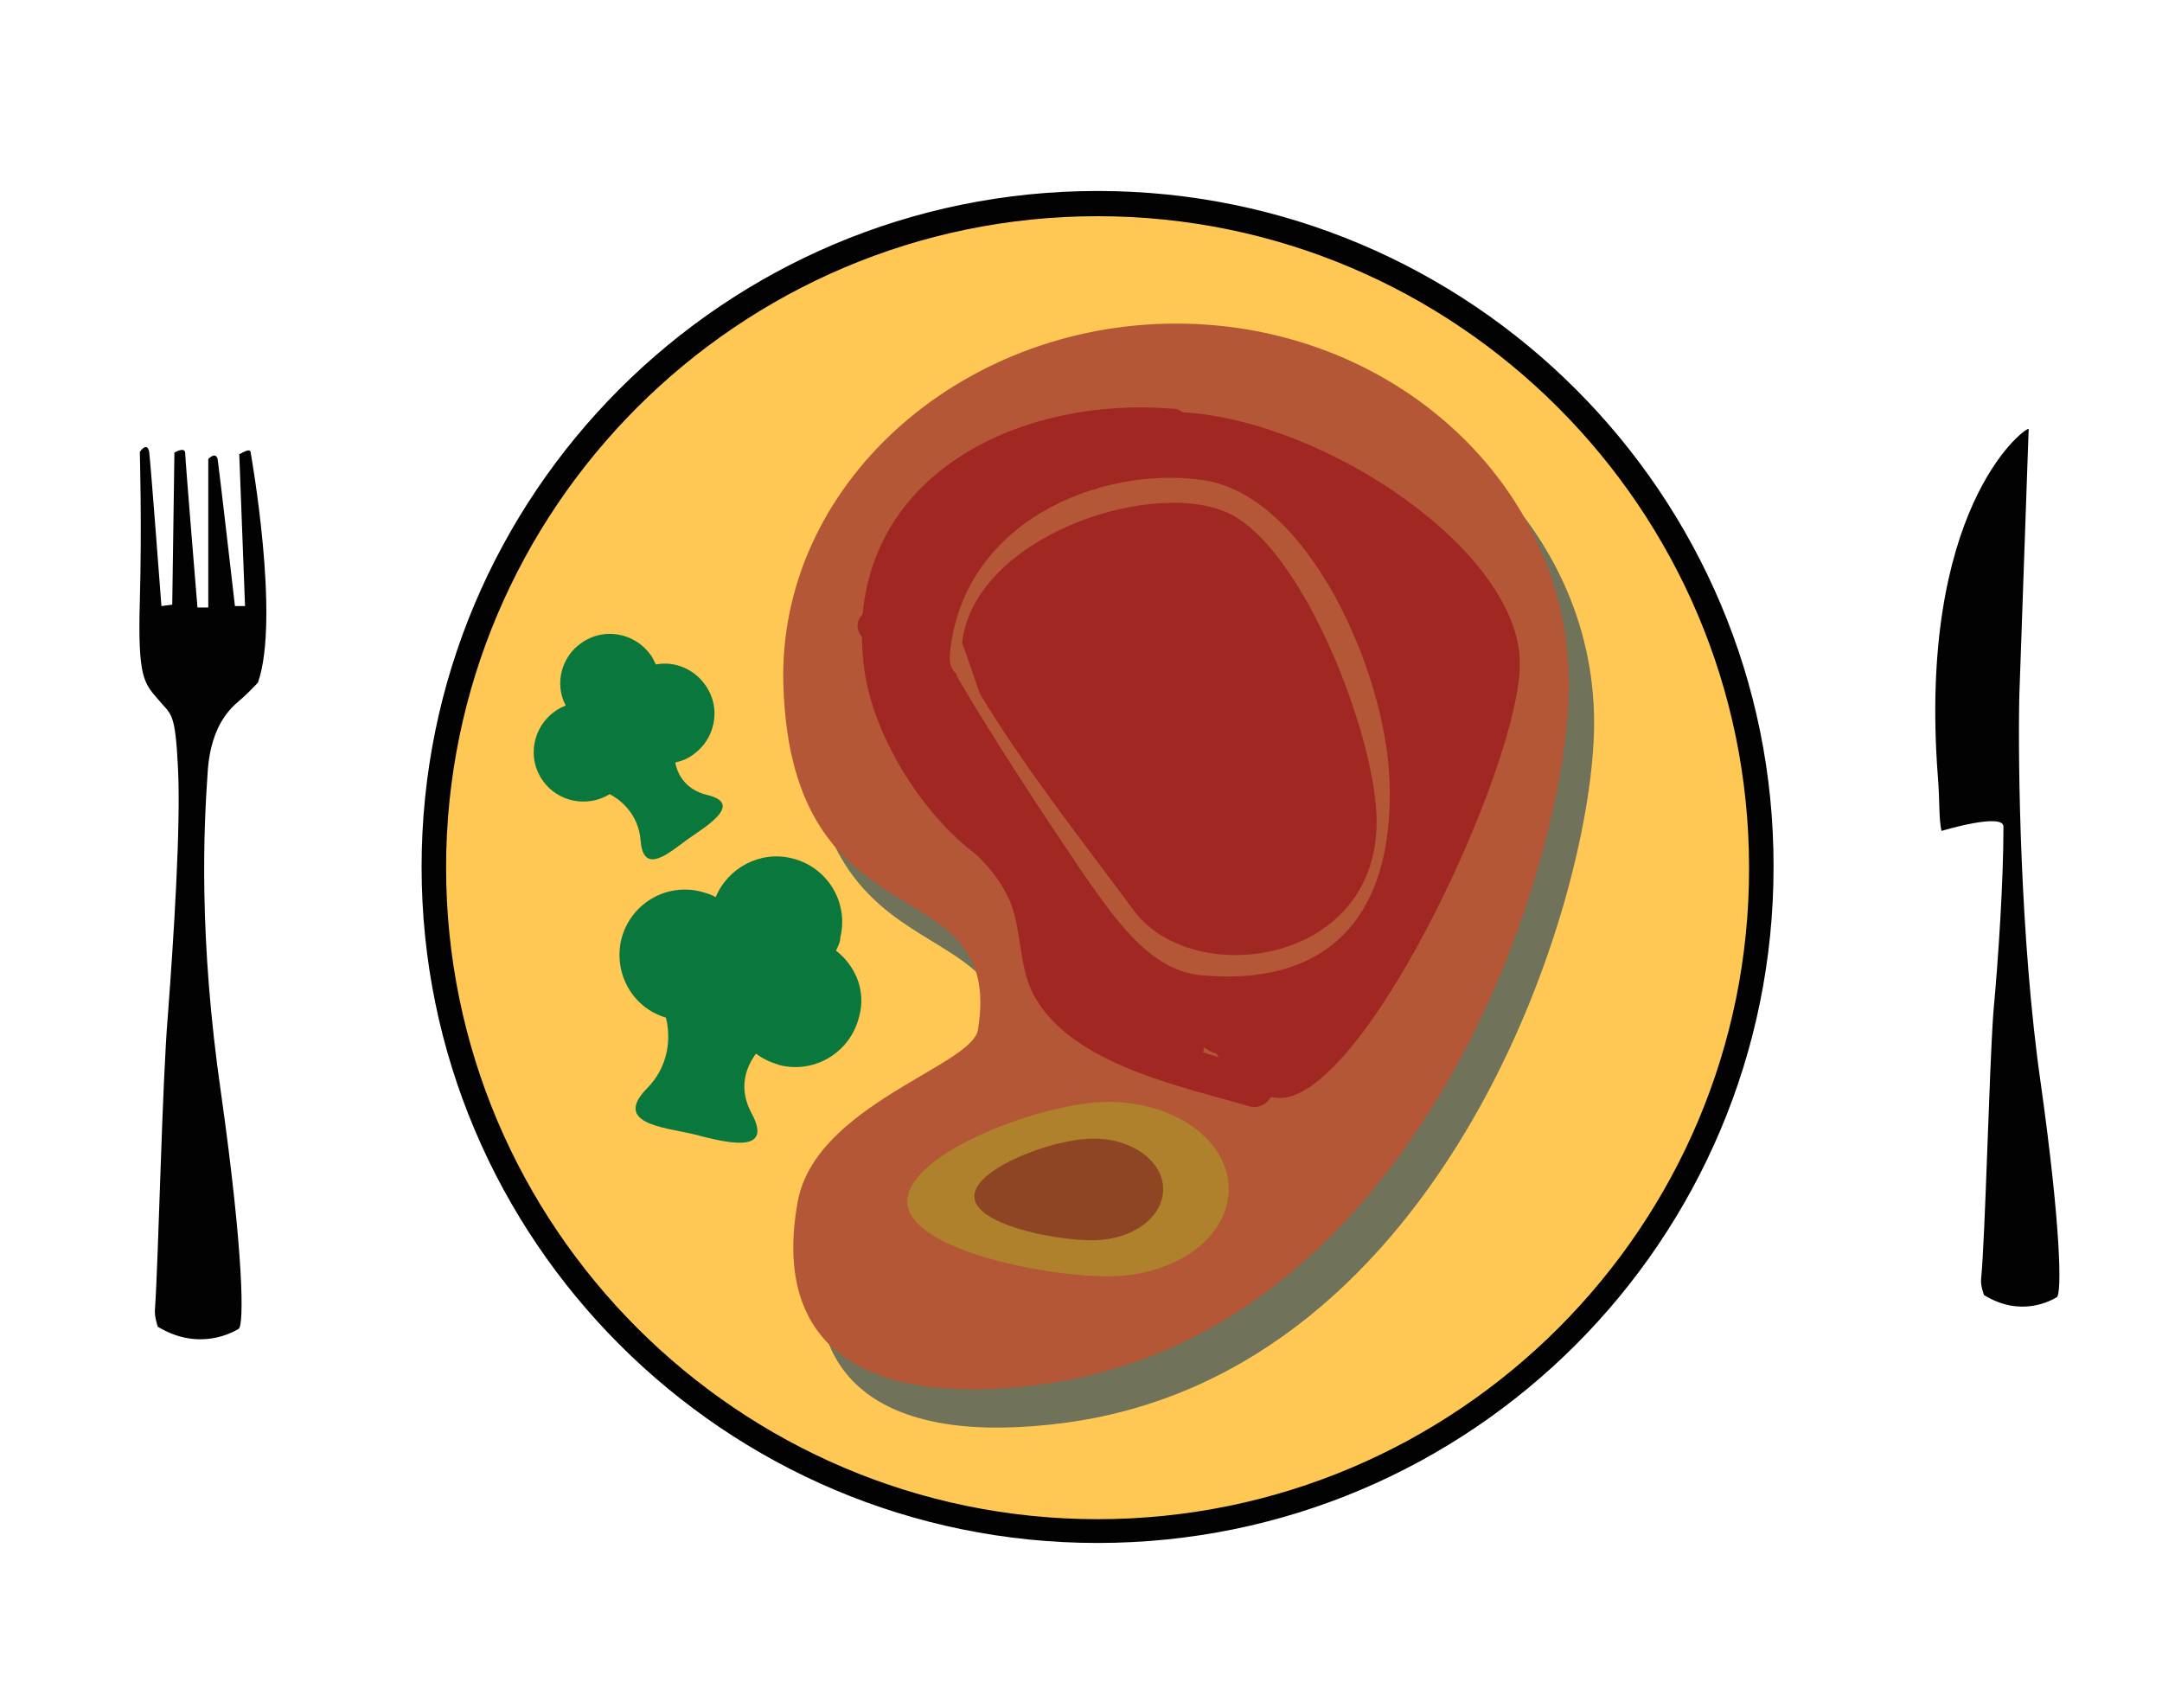 <?xml version="1.0" encoding="utf-8"?>
<!-- Generator: Adobe Illustrator 17.1.0, SVG Export Plug-In . SVG Version: 6.00 Build 0)  -->
<svg version="1.2" baseProfile="tiny" id="Layer_1" xmlns="http://www.w3.org/2000/svg" xmlns:xlink="http://www.w3.org/1999/xlink"
	 x="0px" y="0px" viewBox="0 63 300 237" xml:space="preserve">
<g>
	<circle fill="#FFC854" cx="152.3" cy="183.4" r="93.2"/>
	<path fill="#020202" d="M152.3,89.5c-51.8,0-93.8,42-93.8,93.8s42.1,93.8,93.8,93.8c51.8,0,93.8-42,93.8-93.8
		C246.2,131.6,204.1,89.5,152.3,89.5z M152.3,273.8c-49.8,0-90.4-40.6-90.4-90.4S102.5,93,152.3,93s90.4,40.6,90.4,90.4
		C242.8,233.2,202.2,273.8,152.3,273.8z"/>
	<path fill="#0A773C" d="M116,194.9c0.3-0.6,0.6-1.2,0.6-1.8c1.2-4.9-1.8-9.8-6.7-11c-4.4-1.1-8.9,1.3-10.6,5.4
		c-0.6-0.4-1.4-0.6-2.1-0.8c-4.9-1.2-9.8,1.8-11,6.7c-1.1,4.8,1.7,9.5,6.2,10.8c0.4,1.5,1.1,6.1-2.7,9.9c-4.5,4.7,2.1,5.3,6.2,6.2
		c4,1,11.7,3.3,8.4-2.8c-1.9-3.5-0.8-6.4,0.6-8.3c0.9,0.7,2,1.2,3.3,1.6c4.9,1.2,9.8-1.8,11-6.7C120.2,200.6,118.8,197.1,116,194.9z
		"/>
	<path fill="#0A773C" d="M91,155.2c-0.2-0.4-0.4-0.9-0.7-1.3c-2.2-3.1-6.5-3.9-9.6-1.7c-2.8,1.9-3.8,5.7-2.2,8.7
		c-0.5,0.2-1.1,0.5-1.5,0.8c-3.1,2.2-3.9,6.5-1.7,9.6c2.1,3,6.2,3.8,9.3,1.9c1,0.5,4,2.4,4.3,6.5c0.4,4.9,4.1,1.5,6.6-0.3
		c2.6-1.8,7.7-4.9,2.6-6.1c-2.9-0.7-4.1-2.8-4.4-4.5c0.9-0.2,1.7-0.5,2.5-1.1c3.1-2.2,3.9-6.5,1.7-9.6
		C96.3,155.8,93.6,154.7,91,155.2z"/>
	<g>
		<path fill="#707259" d="M221.2,163.3c0-27.7-24.4-50.1-54.5-50.1s-55.3,22.5-54.5,50.1c1.1,37.1,30.8,24.8,27,47.9
			c-0.8,5-22.5,10.4-25,23.8c-3.6,19.6,8.5,28.8,33.8,25.4C200.7,253.2,221.2,187.8,221.2,163.3z"/>
		<path fill="#B45737" d="M217.7,158c0-27.7-24.4-50.1-54.5-50.1s-55.3,22.5-54.5,50.1c1.1,37.1,30.8,24.8,27,47.9
			c-0.8,5-22.5,10.4-25,23.8c-3.6,19.6,8.5,28.8,33.8,25.4C197.2,248,217.7,182.5,217.7,158z"/>
		<path fill="#A02722" d="M164.1,120.2c-0.4-0.3-0.8-0.5-1.5-0.5c-20.1-1.6-41,8-42.9,28.5c-0.1,0.1-0.2,0.3-0.3,0.4
			c-0.7,1-0.4,2.1,0.2,2.8c0,1.1,0.1,2.3,0.2,3.4c0.9,9.7,8,21.1,15.8,26.9c1.9,1.9,3.5,3.9,4.6,6.5c1.7,4.3,1.1,9.5,3.6,13.5
			c5.5,9.1,20,12,29.5,14.8c0.8,0.3,2,0,2.6-0.7c0.2-0.2,0.3-0.4,0.5-0.6c11.6,3.3,34.5-45.6,34.5-60.1
			C210.9,139.6,184.1,121.4,164.1,120.2z M167,208.3c0.3,0.2,0.5,0.3,0.8,0.5c0.3,0.2,0.7,0.3,1,0.4c0.1,0.2,0.2,0.3,0.3,0.5
			c-0.7-0.2-1.5-0.5-2.2-0.7C167.1,208.8,167,208.5,167,208.3z"/>
		<path fill="#AF812C" d="M170.5,228c0,6.7-7.4,12.1-16.7,12.1c-9.2,0-27.9-3.8-27.9-10.4c0-6.7,18.8-13.8,27.9-13.8
			C163.1,215.9,170.5,221.3,170.5,228z"/>
		<path fill="#8D4523" d="M161.4,228c0,4-4.4,7.1-9.8,7.1c-5.4,0-16.4-2.2-16.4-6.1s11-8,16.4-8C157,220.9,161.4,224.1,161.4,228z"
			/>
		<path fill="#B45737" d="M192.8,171.1c-0.6-15-11.3-39.5-26-41.5c-14.3-2-33.4,5.9-35,24.3c-0.1,1.3,0.3,2.1,0.9,2.6
			c0.1,0.3,0.2,0.6,0.4,0.9c5.5,9.3,11.4,18.2,17.4,27.1c4.1,5.8,8.9,13,15.9,13.8C183.5,200,193.6,191,192.8,171.1z M157.3,189.3
			c-6.8-9.2-15.4-20.1-21.3-30c-0.1-0.2-2.4-6.9-2.5-7.1c1.8-15.3,28-23.4,37.9-17.5c9.8,5.8,19.1,29.7,19.6,41.3
			C191.9,196.9,165.5,200.5,157.3,189.3z"/>
	</g>
	<path fill="#020202" d="M34.8,125.9c0,0,4.1,22.9,1,31.8c0,0-1,1.1-2.1,2.1s-4.5,3.2-4.9,10.6c-0.5,7.3-1.3,22.5,1.9,44.5
		c3.1,22,3.2,32.1,2.4,32.5c-0.7,0.4-5.4,3.2-11.2-0.3c0,0-0.5-1.4-0.4-2.4c0.5-7.1,1-31.6,1.8-40.9c0.8-10.7,1.8-26.1,1.4-34.2
		c-0.4-8-0.9-7.3-2.8-9.6c-1.9-2.2-2.8-3-2.5-13.5c0.3-10.5,0-20.8,0-20.8s1-1.5,1.3,0c0.2,1.5,1.7,21.4,1.7,21.4l1.5-0.2l0.3-21.1
		c0,0,1.5-0.9,1.5,0.1c0,0.9,1.7,21.4,1.7,21.4h1.5v-20.6c0,0,1-1.1,1.3,0c0.2,1.3,2.4,20.4,2.4,20.4H34L33.2,126
		C33.3,126.1,34.8,124.9,34.8,125.9"/>
	<path fill="#020202" d="M268.9,170.8c0.3,3.8,0.1,5.6,0.5,7.5c0,0,8.6-2.6,8.6-0.6c0,7.6-0.7,18.2-1.4,25.8
		c-0.6,8.4-1.1,30.6-1.7,37c-0.1,0.9,0.4,2.2,0.4,2.2c5.2,3.2,9.4,0.7,10.1,0.3c0.7-0.4,0.6-9.5-2.2-29.5c-2.9-20-3.2-44.9-3-53.9
		c0-0.2,1.3-36.9,1.3-37.1C280.5,122.6,266.1,134.1,268.9,170.8z"/>
</g>
</svg>
